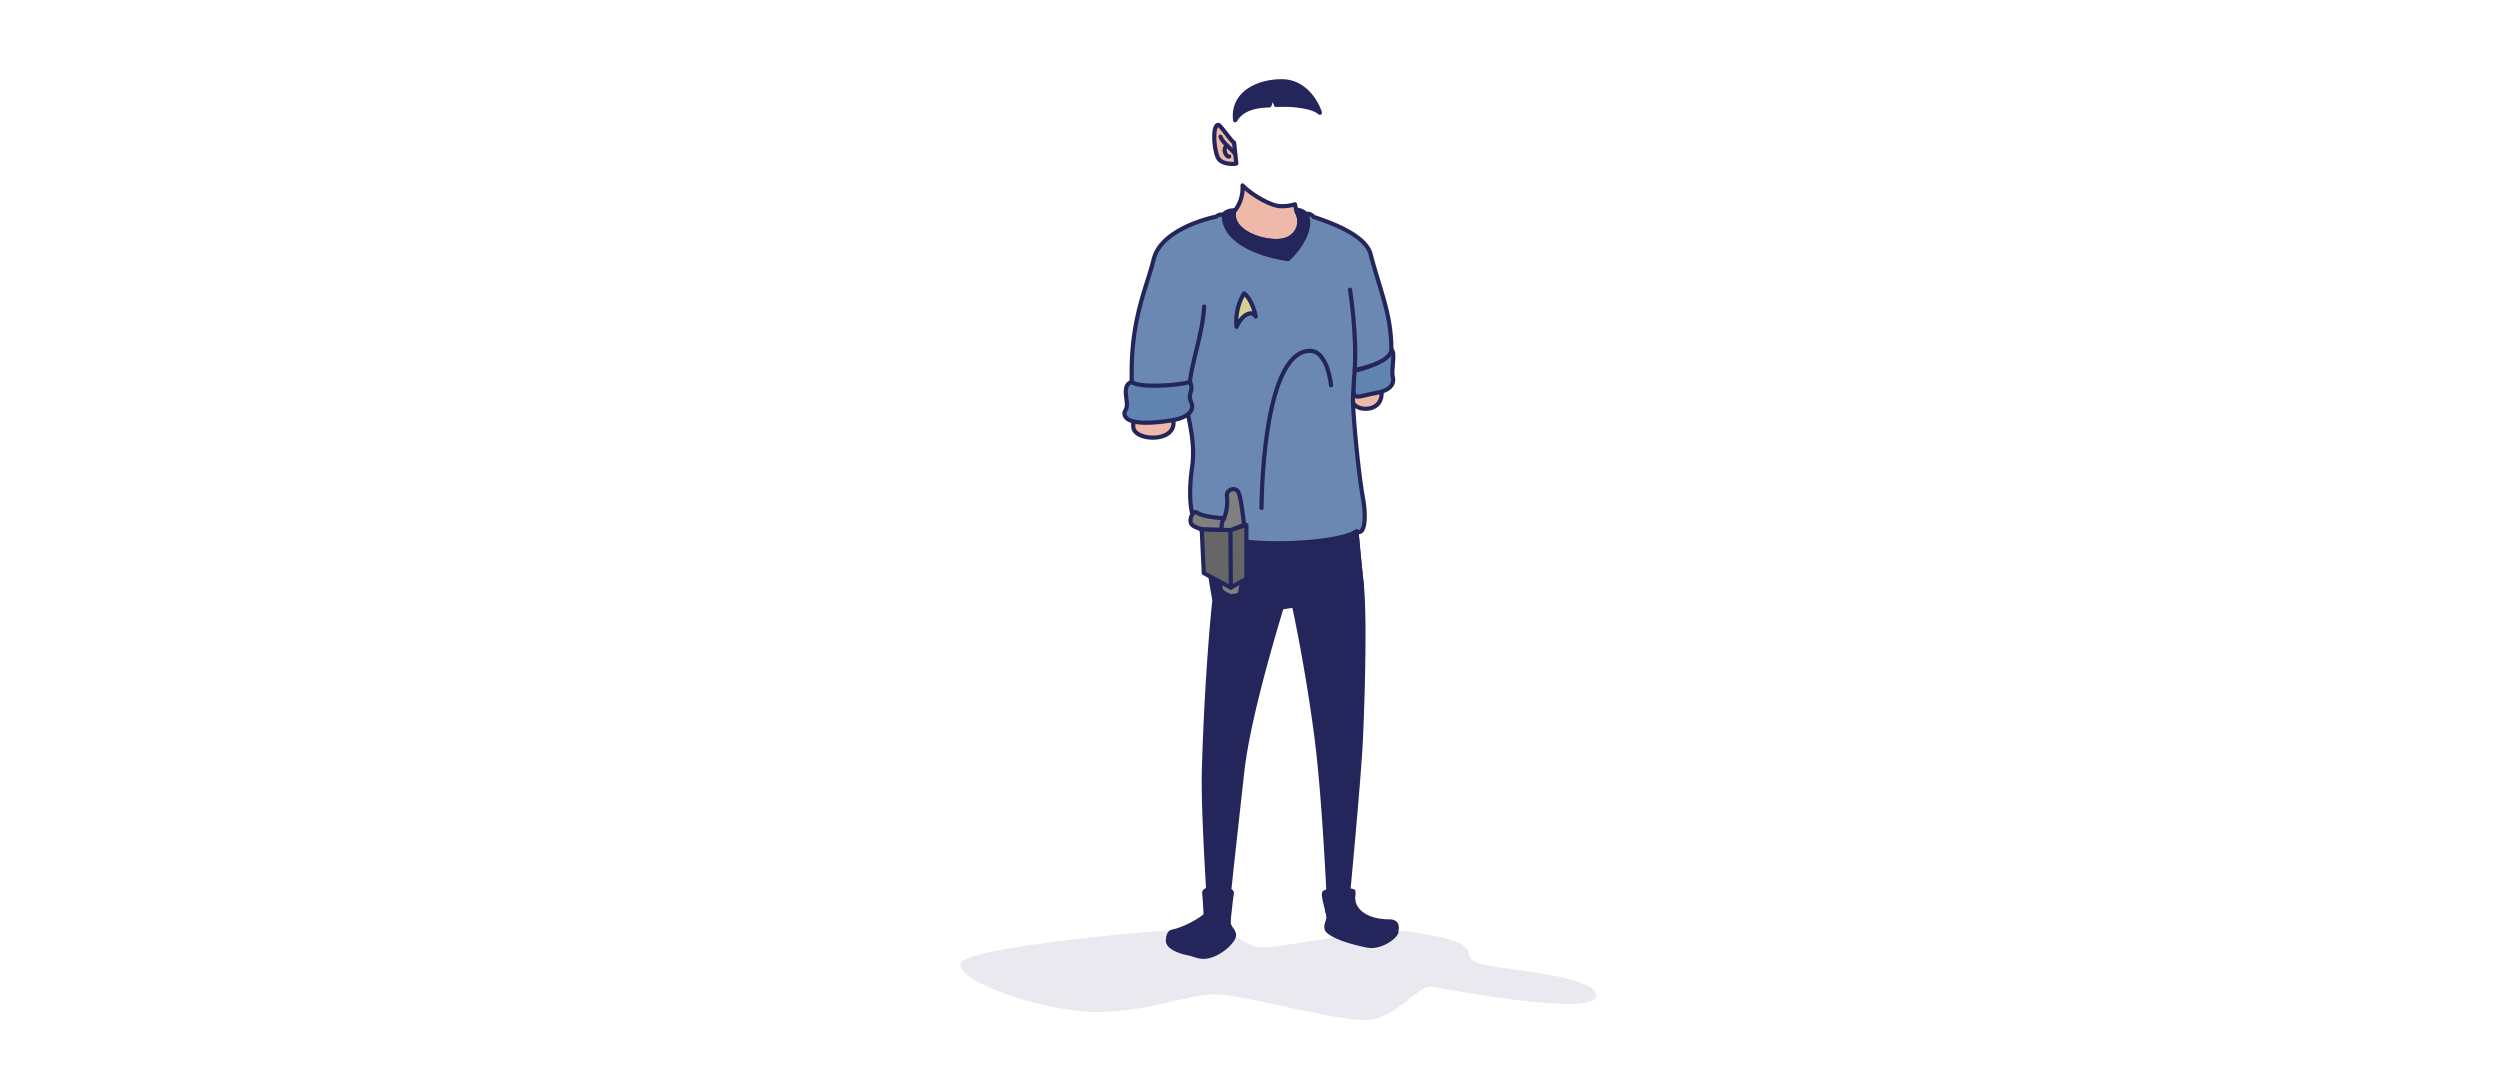 <svg id="Shadow" xmlns="http://www.w3.org/2000/svg" viewBox="0 0 1792 768"><defs><style>.cls-1,.cls-3,.cls-4,.cls-5{fill:#24265b;}.cls-1{opacity:0.1;}.cls-2{fill:#eeb9a9;}.cls-10,.cls-11,.cls-2,.cls-3,.cls-4,.cls-6,.cls-7,.cls-8,.cls-9{stroke:#24265b;stroke-linecap:round;stroke-linejoin:round;}.cls-10,.cls-11,.cls-2,.cls-3,.cls-6,.cls-7,.cls-8,.cls-9{stroke-width:3px;}.cls-4{stroke-width:2.55px;}.cls-6{fill:#6183b0;}.cls-7{fill:#6b88b2;}.cls-8{fill:none;}.cls-9{fill:#d6cf90;}.cls-10{fill:gray;}.cls-11{fill:#666;}</style></defs><title>topic</title><path class="cls-1" d="M867,665c-14.84,0-178.68,12.77-178.68,26.35s61.23,34,98.35,34,64.22-12.66,84-12.66,84.07,18.5,107.36,18.5,37.87-25.8,48.53-23.91,117.49,22,117.49,6.38-74.25-18.63-84.72-23.37-2.87-6.29-10.22-12.4-39.79-11-53.61-11-77.83,12.25-90.73,12.25S881.88,665,867,665Z"/><path class="cls-2" d="M976,418.49c-7.53-70.4-7.53-97.42-6.16-130.23,1.41,6.14,18.84,7.93,20.38-4.52s-2.84-99.56-20-112.6c-8.88-6.75-37-8.65-40.65-19.32a40.86,40.86,0,0,1-1.34-5.36,32.42,32.42,0,0,1-10.13,1.33c-7.17,0-21.4-8.49-27.42-14.87v1.88c0,15-11.79,25-25.06,28.49-15.57,4.12-28.35,13.32-33.49,28.87s-19.81,73.1-19.81,113.53c0,10.41,29.34,11.88,28.84-2.79-0.32-9.24,13.63-40.08,18.21-56.13,3.56,28.44,19.6,50.05,9.36,109.51C861.35,399.22,979,446.95,976,418.49Z"/><path class="cls-3" d="M965,654.13s7.68-79.68,10.12-117.66c0.69-10.78,3.95-89.52.9-118-1.52-14.21-2.73-26.65-3.69-37.73-5.2,8.22-84.49,12.84-106.21.43C865,410,871,428.52,870.43,431.49c-0.68,3.76-5.72,57.71-7.44,120.61-0.89,32.36,4.45,103.46,4.06,105.75l12.07,0.28c1.8-20,7.09-66.93,11.32-105.11,4.64-41.82,26.61-111.68,28.12-117.46a78.68,78.68,0,0,1,8.92-1.43c1.25,4.65,10,46.83,16.12,93.68S953,655.92,953,655.92l7,0.36Z"/><path class="cls-4" d="M996.26,660.27c-22.27,0-26.23-12.49-25.85-15.06s-20.69,4.87-19.18,8.42c2.82,6.64-3,9.12.32,13.37s29,10.54,29,10.54l20.31-9.08S1003.88,660.27,996.26,660.27Z"/><path class="cls-5" d="M950.1,664.91c-2.68,2.32,4.64,9.29,29.92,14.38,11.78,2.37,26.69-10.45,21.32-13-0.41,3.66-3.22-4.61-6.37-5.74s-9.47,2-8.47,5.31,0.29,7.82-4,7.91S950.74,668.65,950.1,664.91Z"/><path class="cls-5" d="M958.44,658.41a0.21,0.21,0,0,1,0-.1l0-.3a3.63,3.63,0,0,1,.28-0.91,4.37,4.37,0,0,1,.74-1.09,5,5,0,0,1,1.17-.93,6.26,6.26,0,0,1,.67-0.32,4.56,4.56,0,0,1,.68-0.2,3.86,3.86,0,0,1,1.23,0,2.94,2.94,0,0,1,.85.22,2,2,0,0,1,.31.15,1,1,0,0,1,.33,1.44l-0.11.14-0.1.11a2.33,2.33,0,0,1-.23.21c-0.14.13-.35,0.25-0.57,0.41s-0.24.14-.36,0.22a2.55,2.55,0,0,1-.38.21c-0.26.14-.53,0.25-0.79,0.37l-0.77.36c-0.26.11-.48,0.24-0.69,0.34l-0.53.27a0.44,0.44,0,0,1-.15.06,0.08,0.08,0,0,0-.05,0,0.78,0.78,0,0,1-1.26-.11Z"/><path class="cls-6" d="M997.33,250.37c3.25,3.25-.36,13.49,1.07,20s-4.27,10.09-12.63,11.43c-10.36,1.66-16.17,6-15.7-3.27s-0.45-8.6,1-13.2C975.64,265.7,996.27,257.82,997.33,250.37Z"/><path class="cls-7" d="M997.33,250.37c0-25.15-8.23-42.51-14.83-68-3.41-13.2-25.84-21.9-40.91-26.89-0.64-1.21-4.45-3.31-5.1-1.65a14.79,14.79,0,0,1-6.91-2c5.68,11-1.12,19.17-10.83,20.7-12.3,1.93-37.5-5.89-34.17-21.6-3.33,1.61-7.44,3.32-7.44,3.32-0.94-1.23-4.55,0-5.25,1C854.7,159,831.18,168.7,827,185.76c-4.93,20.21-15.93,41.55-15.82,81.73,0,8.36.2,27.67,0.69,30.59,1.59,9.6,21.33-9.78,38.54-9.78-0.55,6.66,7.11,25.91,4.1,46.59-3.33,22.86-1.25,46.27,11.57,46.29,22.07,13.25,95.05,8.62,106.21-.43,6.26,3.72,7.06-10.46,4.76-23.31-4-22.56-7.25-62.39-7.25-70.69,0-5.15,1.22-21.47,1.22-21.47S997.33,260.35,997.33,250.37Z"/><path class="cls-8" d="M967.69,207.64s5.11,32.67,3.35,57.64"/><path class="cls-8" d="M863.11,219.73C862.4,238,853.51,262.07,852.86,275"/><path class="cls-6" d="M811.2,273.59c-5.2,2.32-4.57,6.57-3.52,14.74,0.72,5.58-2.11,5.76-1.63,8.67,1.59,9.6,29.73,5.16,36.43,3.79,7.4-1.51,14.34-5.79,11.32-12.54s2.36-7.2-.84-14.67C848,276.19,815.17,278.49,811.2,273.59Z"/><path class="cls-8" d="M904.27,364.09s0-112.12,34.64-112.59c12.86-.18,15.17,24.65,15.17,24.65"/><path class="cls-3" d="M936.49,153.83c-0.79-1.65-5.25-3.9-7.32-3.32,5.68,11-.71,20.49-10.42,22-12.3,1.93-37.5-5.89-34.17-21.6-2.69-.5-7.46,1.37-7.44,3.32,0.26,20.86,30.28,29.3,46.17,31.48C933,176.71,940.8,162.84,936.49,153.83Z"/><path class="cls-9" d="M891.88,210.28c-2.28,2.82-6.84,13-5.51,24,3.94-8.9,11-12.31,13.75-7.4C898.37,218.07,894.54,212.38,891.88,210.28Z"/><path class="cls-10" d="M890.37,416.57s-1,6.06-1.48,8.43-6.89,2.37-6.89,2.37-6.43-2.55-6.86-4.74l-2.6-13.27Z"/><polygon class="cls-11" points="861.38 379.22 882 379.95 893.41 376.26 893.41 414.84 882.25 421.21 862.88 410.78 861.38 379.22"/><line class="cls-8" x1="882" y1="379.95" x2="882.25" y2="421.21"/><path class="cls-10" d="M891.73,376.26s-1.9-18.81-4-23.32-8.92-1.85-8.3,2.61a32.78,32.78,0,0,1-2,15.88s-14.28-.47-19.41-4c-3-2.06-6.54,5.89-3.46,8.86,1.88,1.81,6.85,3,6.85,3L882,380Z"/><path class="cls-8" d="M875.85,380a11.34,11.34,0,0,1,1.54-8.52"/><path class="cls-2" d="M884.58,102.25c-1.92-.82-9.78-12.71-11.28-12.71-4.39,0-3.19,17-.49,23.05,1.77,4,6.72,4.91,11.12,4.91a8,8,0,0,0,2.27-.33C885.64,112.36,885.16,107.22,884.58,102.25Z"/><path class="cls-8" d="M874.84,98c1.42,4.19,7.66,8.57,10.51,12.36"/><path class="cls-8" d="M881.09,112.16c-1.5.95-5.33-4.46-1.82-7.94"/><path class="cls-3" d="M885.36,86.16c4.44-7.7,13.87-10.49,24.4-10.58,1.28-1.24.77-4.62,0.87-5.86,0.65,0,3.65,3.32,4,5.48a109.58,109.58,0,0,1,12.34.12c10.7,1.07,15.92,2.82,19.1,5.51-1.08-4.13-9-22.57-27.35-22.57C900.89,58.26,883.1,67.42,885.36,86.16Z"/><path class="cls-4" d="M864.5,667.62S863.63,645,863,640s20.93-3.55,20.22,0-3,26.25-3,26.25Z"/><path class="cls-4" d="M953.34,660.27s-5.43-17.66-4.48-20.27,19.76-2.37,21.26-1.43-3.24,22.33-3.24,22.33Z"/><path class="cls-4" d="M840.57,667.52c-4.07.73-3.15,6-3.15,6s15,12.55,25.17,12.55,21.91-10.92,22.18-15.49-5.59-5.67-3.65-13.34c0.46-1.81-12.34-6-15.45-2.78C860.33,659.91,847.4,666.3,840.57,667.52Z"/><path class="cls-5" d="M884.76,670.58c2.4,4.18-11.8,15.49-22.18,15.49s-27.72-4.14-26.93-12.27c0.21-2.11.55-5.18,4.92-6.28-1.15,2.53.62,3.87,1.54,1.24,1.42-4.06,14.71-3,15.07,1.94,0.18,2.58,1.51,7.55,9.68,7.39S883.61,674.82,884.76,670.58Z"/></svg>